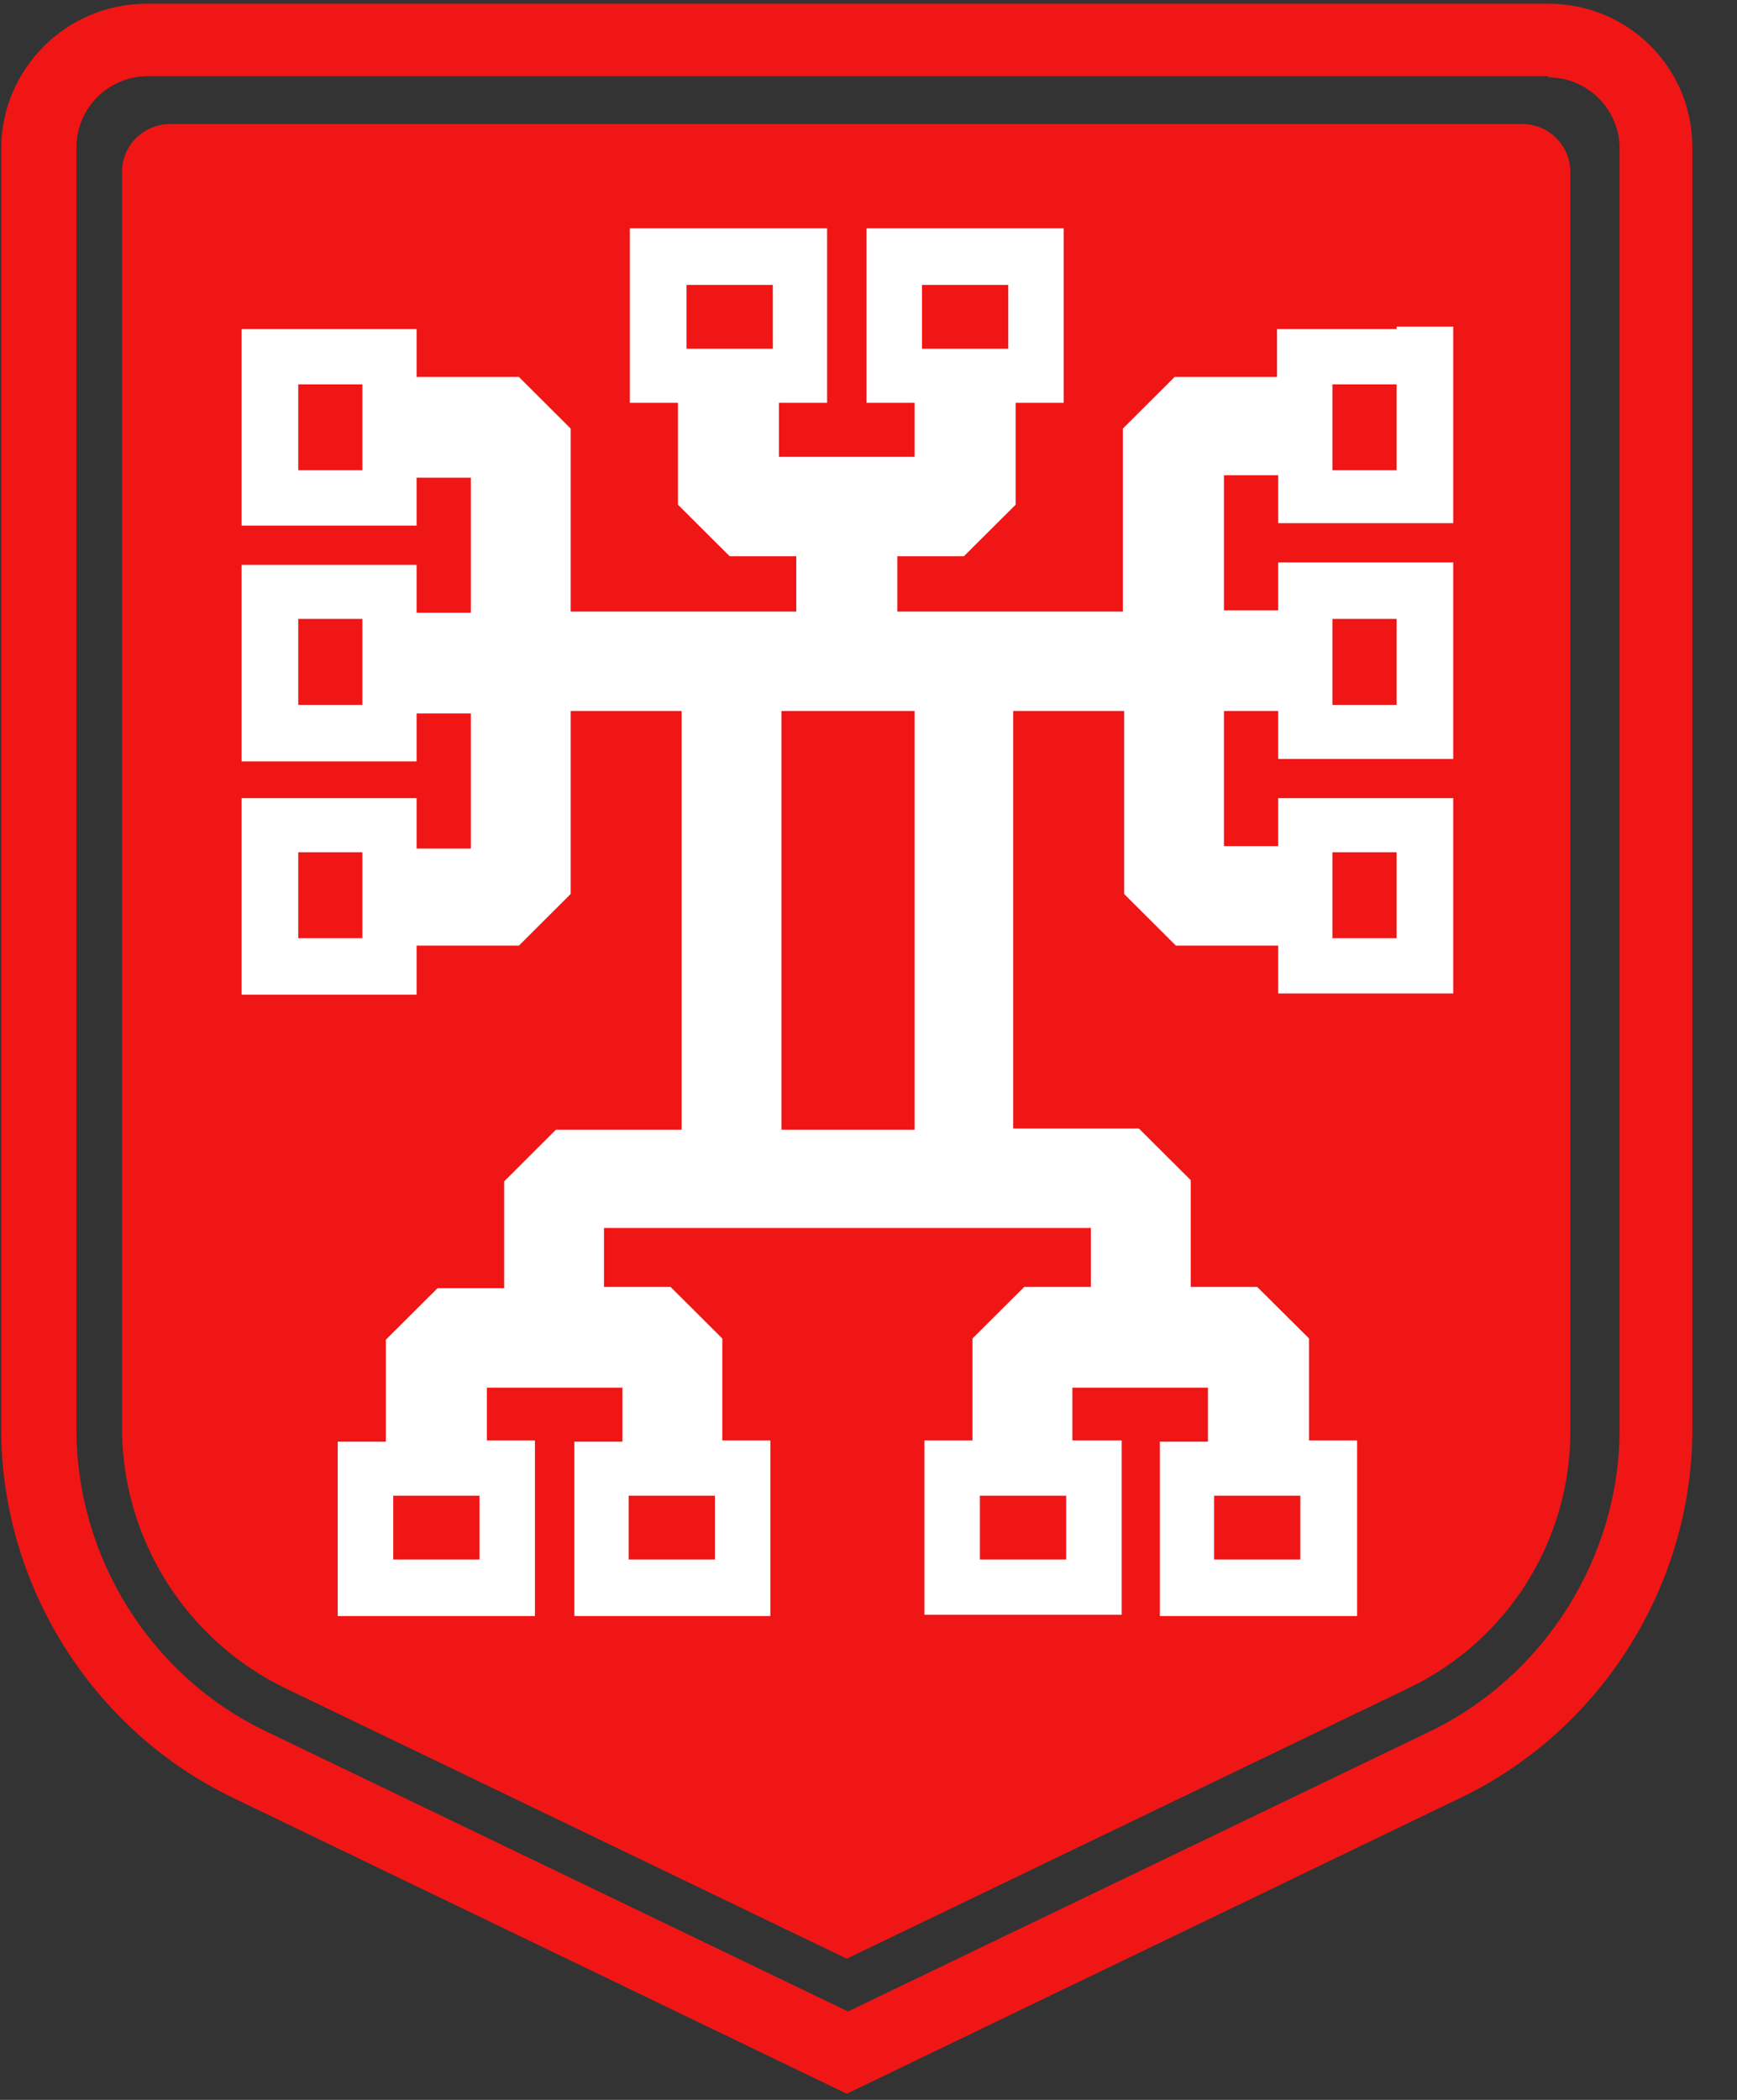 <svg width="24" height="29" viewBox="0 0 24 29" fill="none" xmlns="http://www.w3.org/2000/svg">
<rect x="0" y="0" width="24" height="29" fill="#333333" stroke="none"/>
<path fill-rule="evenodd" clip-rule="evenodd" d="M21.39 1.068C21.935 1.068 22.378 1.509 22.378 2.052V19.74C22.378 21.504 21.339 23.149 19.756 23.912L11.717 27.779L3.679 23.912C2.078 23.149 1.056 21.504 1.056 19.74V2.035C1.056 1.492 1.499 1.052 2.044 1.052H21.39V1.068ZM21.39 0.051H2.027C0.92 0.051 0.017 0.95 0.017 2.052V19.74C0.017 21.894 1.277 23.895 3.219 24.828L11.7 28.915L20.181 24.828C22.123 23.895 23.383 21.894 23.383 19.74V2.035C23.383 0.933 22.497 0.051 21.39 0.051Z" fill="#F01616"/>
<path fill-rule="evenodd" clip-rule="evenodd" d="M19.449 23.319L11.7 27.05L3.951 23.319C2.572 22.657 1.686 21.25 1.686 19.723V2.374C1.686 2.001 1.993 1.713 2.35 1.713H21.033C21.407 1.713 21.697 2.018 21.697 2.374V19.723C21.714 21.25 20.845 22.657 19.449 23.319Z" fill="#F01616"/>
<path fill-rule="evenodd" clip-rule="evenodd" d="M19.296 4.545H18.41H17.644V5.206H16.23L15.515 5.919V8.446H12.398V7.682H13.318L14.033 6.97V5.563H14.697V4.799V3.918V3.154H13.931H12.739H11.973V3.918V4.799V5.563H12.637V6.309H10.763V5.563H11.428V4.799V3.918V3.154H10.661H9.469H8.703V3.918V4.799V5.563H9.367V6.97L10.082 7.682H11.002V8.446H7.885V5.919L7.17 5.206H5.756V4.545H4.99H4.104H3.338V5.308V6.495V7.259H4.104H4.99H5.756V6.597H6.506V8.463H5.756V7.801H4.99H4.104H3.338V8.564V9.751V10.515H4.104H4.99H5.756V9.853H6.506V11.719H5.756V11.023H4.99H4.104H3.338V11.787V12.974V13.737H4.104H4.99H5.756V13.059H7.17L7.885 12.346V9.819H9.418V15.602H7.681L6.966 16.315V17.79H6.046L5.331 18.502V19.91H4.666V20.673V21.555V22.318H5.433H6.625H7.391V21.538V20.656V19.893H6.727V19.164H8.6V19.91H7.936V20.673V21.555V22.318H8.686H9.878H10.644V21.538V20.656V19.893H9.98V18.485L9.265 17.773H8.345V16.959H15.072V17.773H14.152L13.437 18.485V19.893H12.773V20.656V21.538V22.301H13.539H14.732H15.498V21.538V20.656V19.893H14.817V19.164H16.69V19.91H16.026V20.673V21.555V22.318H16.792H17.984H18.751V21.538V20.656V19.893H18.087V18.485L17.371 17.773H16.452V16.298L15.736 15.585H13.999V9.819H15.532V12.346L16.247 13.059H17.661V13.72H18.427H19.313H20.079V12.957V11.77V11.023H19.313H18.427H17.661V11.685H16.911V9.819H17.661V10.481H18.427H19.313H20.079V9.718V8.53V7.767H19.313H18.427H17.661V8.429H16.911V6.563H17.661V7.225H18.427H19.313H20.079V6.461V5.274V4.511H19.296V4.545ZM12.739 3.935H13.931V4.816H12.739V3.935ZM9.486 3.935H10.678V4.816H9.486V3.935ZM5.007 6.495H4.121V5.308H5.007V6.495ZM5.007 9.735H4.121V8.547H5.007V9.735ZM5.007 12.957H4.121V11.77H5.007V12.957ZM6.625 21.538H5.433V20.656H6.625V21.538ZM9.878 21.538H8.686V20.656H9.878V21.538ZM14.731 21.538H13.539V20.656H14.731V21.538ZM17.967 21.538H16.775V20.656H17.967V21.538ZM12.62 15.602H10.797V9.819H12.637V15.602H12.62ZM18.41 11.77H19.296V12.957H18.41V11.77ZM18.41 8.547H19.296V9.735H18.41V8.547ZM19.296 6.495H18.41V5.308H19.296V6.495Z" fill="white"/>
</svg>
